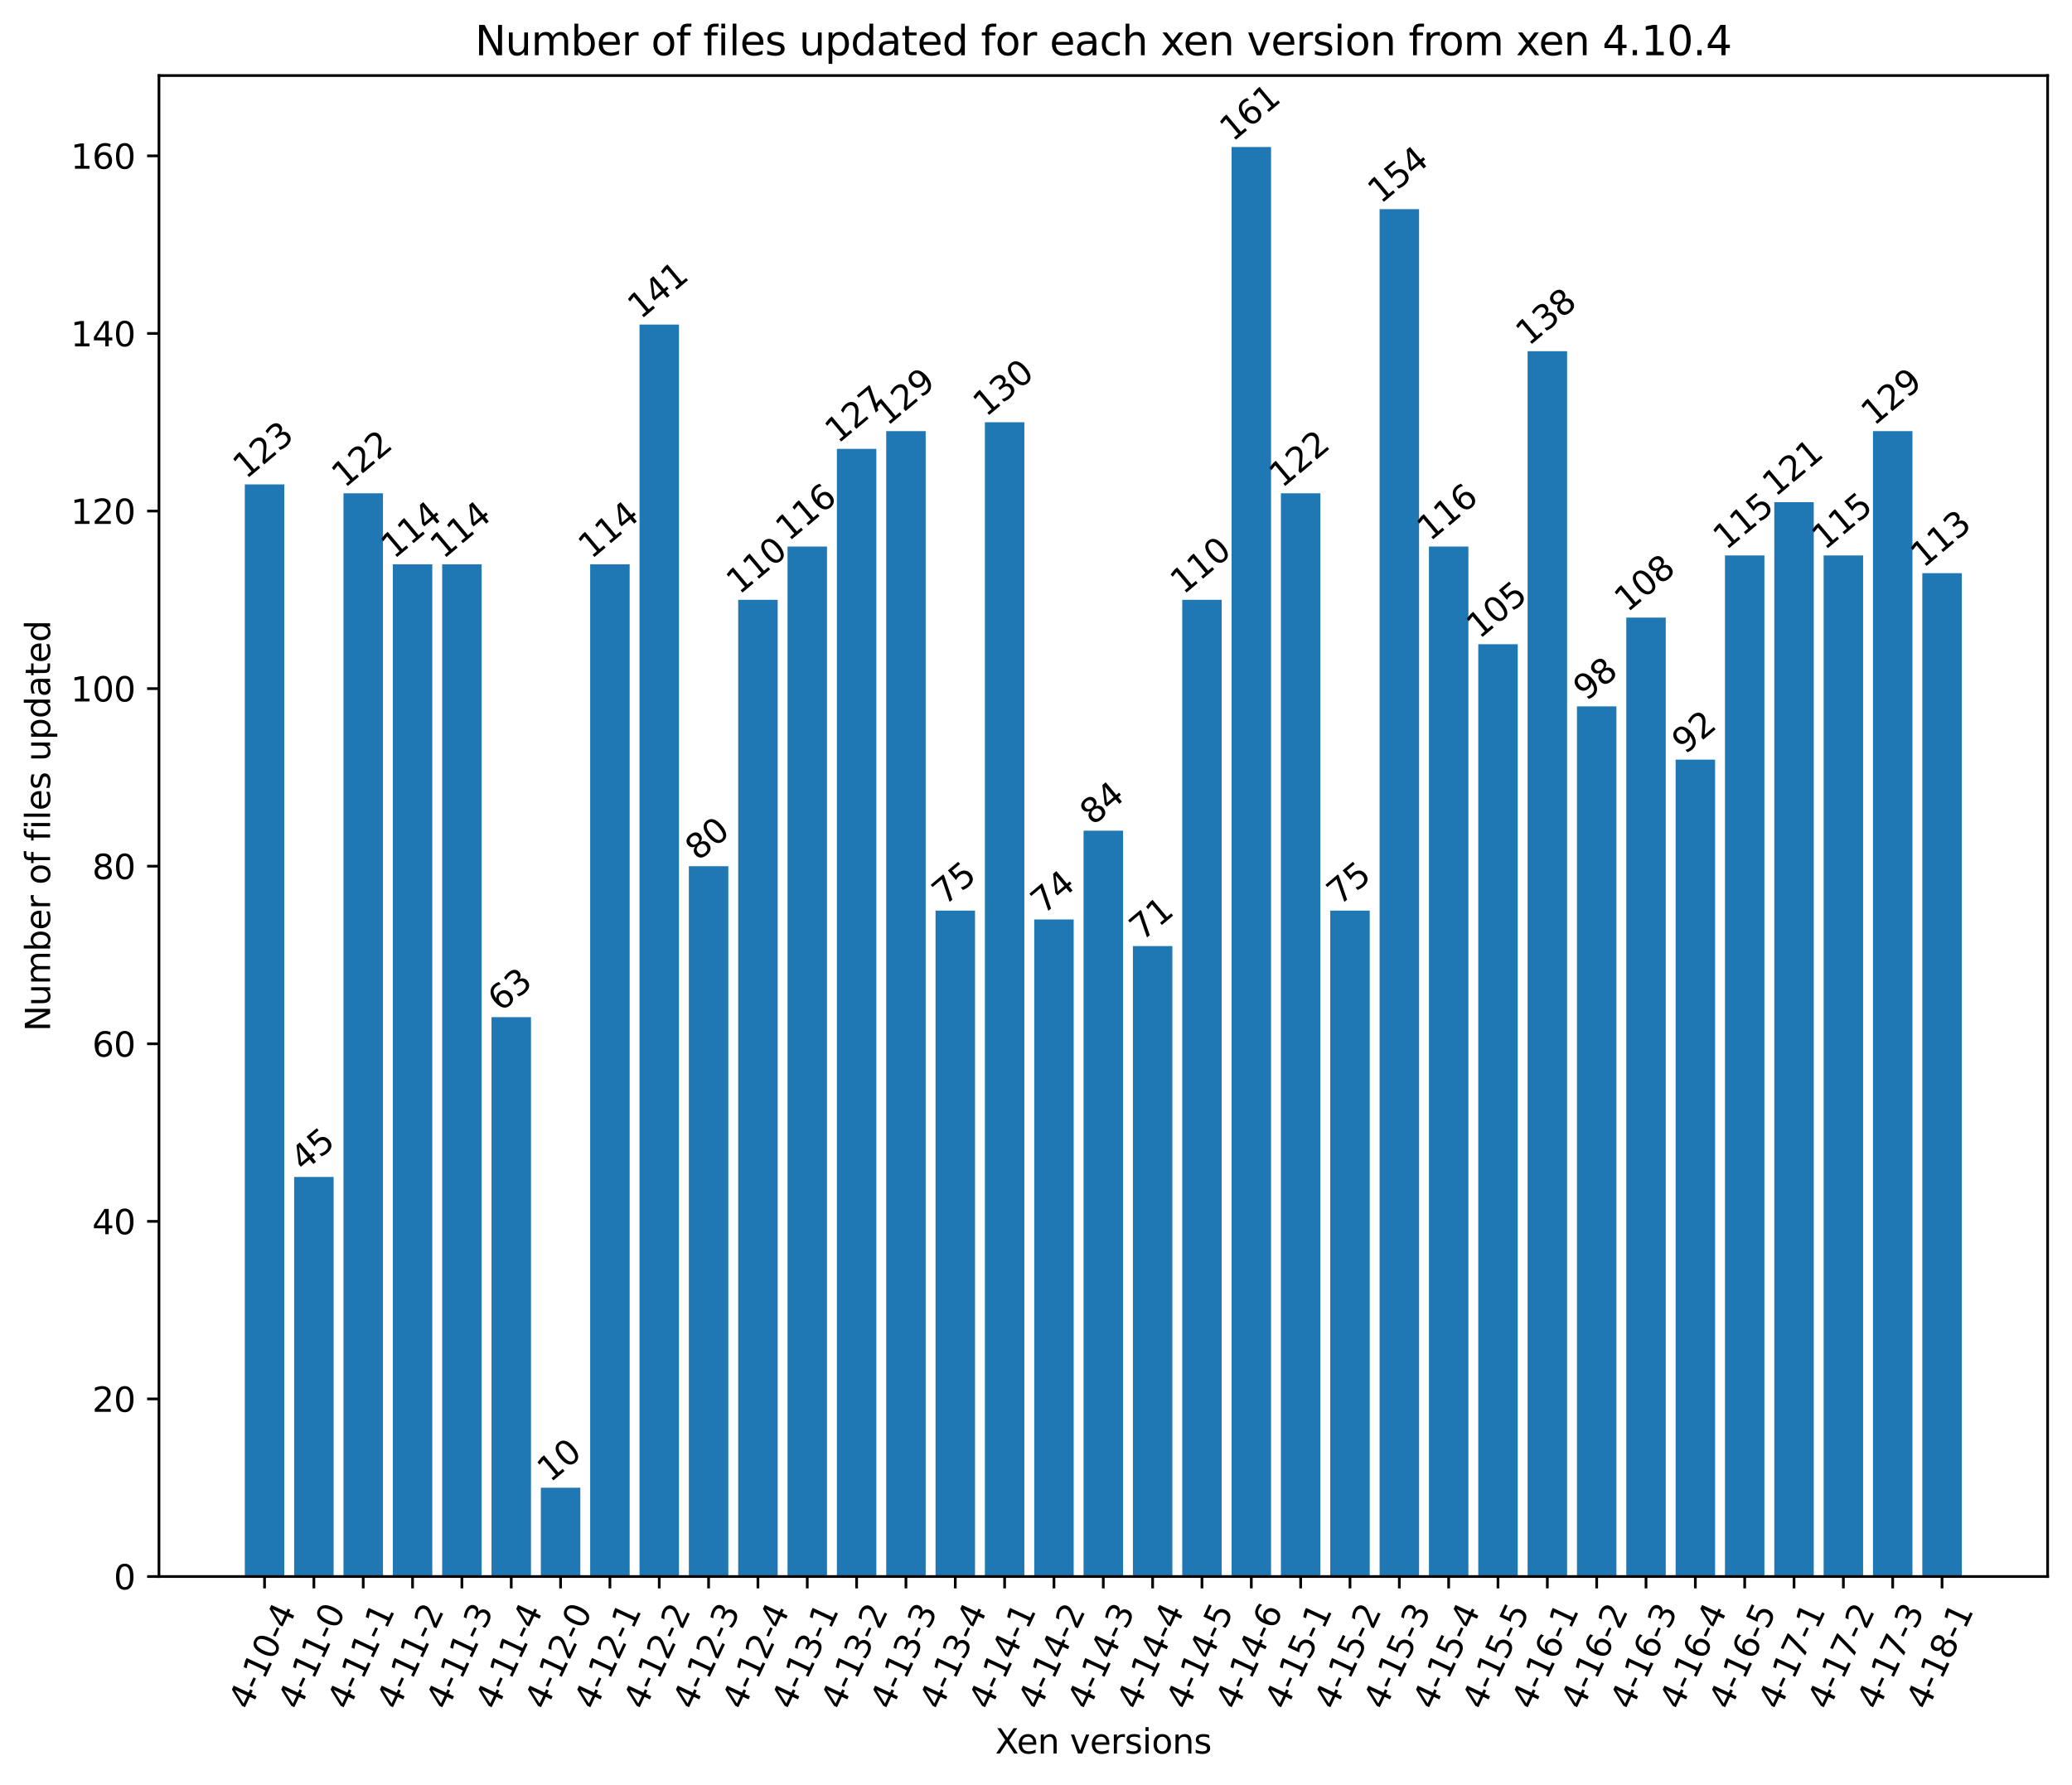 <?xml version="1.0" encoding="utf-8" standalone="no"?>
<!DOCTYPE svg PUBLIC "-//W3C//DTD SVG 1.1//EN"
  "http://www.w3.org/Graphics/SVG/1.1/DTD/svg11.dtd">
<svg xmlns:xlink="http://www.w3.org/1999/xlink" width="612.166pt" height="527.412pt" viewBox="0 0 612.166 527.412" xmlns="http://www.w3.org/2000/svg" version="1.1">
 <defs>
  <style type="text/css">*{stroke-linejoin: round; stroke-linecap: butt}</style>
 </defs>
 <g id="figure_1">
  <g id="patch_1">
   <path d="M 0 527.412 
L 612.166 527.412 
L 612.166 0 
L 0 0 
z
" style="fill: #ffffff"/>
  </g>
  <g id="axes_1">
   <g id="patch_2">
    <path d="M 46.966 465.838 
L 604.966 465.838 
L 604.966 22.318 
L 46.966 22.318 
z
" style="fill: #ffffff"/>
   </g>
   <g id="patch_3">
    <path d="M 72.329 465.838 
L 83.991 465.838 
L 83.991 143.135 
L 72.329 143.135 
z
" clip-path="url(#p262b8b43f4)" style="fill: #1f77b4"/>
   </g>
   <g id="patch_4">
    <path d="M 86.906 465.838 
L 98.568 465.838 
L 98.568 347.776 
L 86.906 347.776 
z
" clip-path="url(#p262b8b43f4)" style="fill: #1f77b4"/>
   </g>
   <g id="patch_5">
    <path d="M 101.483 465.838 
L 113.144 465.838 
L 113.144 145.759 
L 101.483 145.759 
z
" clip-path="url(#p262b8b43f4)" style="fill: #1f77b4"/>
   </g>
   <g id="patch_6">
    <path d="M 116.06 465.838 
L 127.721 465.838 
L 127.721 166.747 
L 116.06 166.747 
z
" clip-path="url(#p262b8b43f4)" style="fill: #1f77b4"/>
   </g>
   <g id="patch_7">
    <path d="M 130.636 465.838 
L 142.298 465.838 
L 142.298 166.747 
L 130.636 166.747 
z
" clip-path="url(#p262b8b43f4)" style="fill: #1f77b4"/>
   </g>
   <g id="patch_8">
    <path d="M 145.213 465.838 
L 156.875 465.838 
L 156.875 300.551 
L 145.213 300.551 
z
" clip-path="url(#p262b8b43f4)" style="fill: #1f77b4"/>
   </g>
   <g id="patch_9">
    <path d="M 159.79 465.838 
L 171.452 465.838 
L 171.452 439.602 
L 159.79 439.602 
z
" clip-path="url(#p262b8b43f4)" style="fill: #1f77b4"/>
   </g>
   <g id="patch_10">
    <path d="M 174.367 465.838 
L 186.028 465.838 
L 186.028 166.747 
L 174.367 166.747 
z
" clip-path="url(#p262b8b43f4)" style="fill: #1f77b4"/>
   </g>
   <g id="patch_11">
    <path d="M 188.944 465.838 
L 200.605 465.838 
L 200.605 95.91 
L 188.944 95.91 
z
" clip-path="url(#p262b8b43f4)" style="fill: #1f77b4"/>
   </g>
   <g id="patch_12">
    <path d="M 203.52 465.838 
L 215.182 465.838 
L 215.182 255.95 
L 203.52 255.95 
z
" clip-path="url(#p262b8b43f4)" style="fill: #1f77b4"/>
   </g>
   <g id="patch_13">
    <path d="M 218.097 465.838 
L 229.759 465.838 
L 229.759 177.242 
L 218.097 177.242 
z
" clip-path="url(#p262b8b43f4)" style="fill: #1f77b4"/>
   </g>
   <g id="patch_14">
    <path d="M 232.674 465.838 
L 244.336 465.838 
L 244.336 161.5 
L 232.674 161.5 
z
" clip-path="url(#p262b8b43f4)" style="fill: #1f77b4"/>
   </g>
   <g id="patch_15">
    <path d="M 247.251 465.838 
L 258.912 465.838 
L 258.912 132.641 
L 247.251 132.641 
z
" clip-path="url(#p262b8b43f4)" style="fill: #1f77b4"/>
   </g>
   <g id="patch_16">
    <path d="M 261.828 465.838 
L 273.489 465.838 
L 273.489 127.393 
L 261.828 127.393 
z
" clip-path="url(#p262b8b43f4)" style="fill: #1f77b4"/>
   </g>
   <g id="patch_17">
    <path d="M 276.404 465.838 
L 288.066 465.838 
L 288.066 269.068 
L 276.404 269.068 
z
" clip-path="url(#p262b8b43f4)" style="fill: #1f77b4"/>
   </g>
   <g id="patch_18">
    <path d="M 290.981 465.838 
L 302.643 465.838 
L 302.643 124.77 
L 290.981 124.77 
z
" clip-path="url(#p262b8b43f4)" style="fill: #1f77b4"/>
   </g>
   <g id="patch_19">
    <path d="M 305.558 465.838 
L 317.22 465.838 
L 317.22 271.692 
L 305.558 271.692 
z
" clip-path="url(#p262b8b43f4)" style="fill: #1f77b4"/>
   </g>
   <g id="patch_20">
    <path d="M 320.135 465.838 
L 331.796 465.838 
L 331.796 245.456 
L 320.135 245.456 
z
" clip-path="url(#p262b8b43f4)" style="fill: #1f77b4"/>
   </g>
   <g id="patch_21">
    <path d="M 334.712 465.838 
L 346.373 465.838 
L 346.373 279.562 
L 334.712 279.562 
z
" clip-path="url(#p262b8b43f4)" style="fill: #1f77b4"/>
   </g>
   <g id="patch_22">
    <path d="M 349.289 465.838 
L 360.95 465.838 
L 360.95 177.242 
L 349.289 177.242 
z
" clip-path="url(#p262b8b43f4)" style="fill: #1f77b4"/>
   </g>
   <g id="patch_23">
    <path d="M 363.865 465.838 
L 375.527 465.838 
L 375.527 43.438 
L 363.865 43.438 
z
" clip-path="url(#p262b8b43f4)" style="fill: #1f77b4"/>
   </g>
   <g id="patch_24">
    <path d="M 378.442 465.838 
L 390.104 465.838 
L 390.104 145.759 
L 378.442 145.759 
z
" clip-path="url(#p262b8b43f4)" style="fill: #1f77b4"/>
   </g>
   <g id="patch_25">
    <path d="M 393.019 465.838 
L 404.68 465.838 
L 404.68 269.068 
L 393.019 269.068 
z
" clip-path="url(#p262b8b43f4)" style="fill: #1f77b4"/>
   </g>
   <g id="patch_26">
    <path d="M 407.596 465.838 
L 419.257 465.838 
L 419.257 61.803 
L 407.596 61.803 
z
" clip-path="url(#p262b8b43f4)" style="fill: #1f77b4"/>
   </g>
   <g id="patch_27">
    <path d="M 422.173 465.838 
L 433.834 465.838 
L 433.834 161.5 
L 422.173 161.5 
z
" clip-path="url(#p262b8b43f4)" style="fill: #1f77b4"/>
   </g>
   <g id="patch_28">
    <path d="M 436.749 465.838 
L 448.411 465.838 
L 448.411 190.36 
L 436.749 190.36 
z
" clip-path="url(#p262b8b43f4)" style="fill: #1f77b4"/>
   </g>
   <g id="patch_29">
    <path d="M 451.326 465.838 
L 462.988 465.838 
L 462.988 103.781 
L 451.326 103.781 
z
" clip-path="url(#p262b8b43f4)" style="fill: #1f77b4"/>
   </g>
   <g id="patch_30">
    <path d="M 465.903 465.838 
L 477.564 465.838 
L 477.564 208.725 
L 465.903 208.725 
z
" clip-path="url(#p262b8b43f4)" style="fill: #1f77b4"/>
   </g>
   <g id="patch_31">
    <path d="M 480.48 465.838 
L 492.141 465.838 
L 492.141 182.489 
L 480.48 182.489 
z
" clip-path="url(#p262b8b43f4)" style="fill: #1f77b4"/>
   </g>
   <g id="patch_32">
    <path d="M 495.057 465.838 
L 506.718 465.838 
L 506.718 224.467 
L 495.057 224.467 
z
" clip-path="url(#p262b8b43f4)" style="fill: #1f77b4"/>
   </g>
   <g id="patch_33">
    <path d="M 509.633 465.838 
L 521.295 465.838 
L 521.295 164.124 
L 509.633 164.124 
z
" clip-path="url(#p262b8b43f4)" style="fill: #1f77b4"/>
   </g>
   <g id="patch_34">
    <path d="M 524.21 465.838 
L 535.872 465.838 
L 535.872 148.382 
L 524.21 148.382 
z
" clip-path="url(#p262b8b43f4)" style="fill: #1f77b4"/>
   </g>
   <g id="patch_35">
    <path d="M 538.787 465.838 
L 550.448 465.838 
L 550.448 164.124 
L 538.787 164.124 
z
" clip-path="url(#p262b8b43f4)" style="fill: #1f77b4"/>
   </g>
   <g id="patch_36">
    <path d="M 553.364 465.838 
L 565.025 465.838 
L 565.025 127.393 
L 553.364 127.393 
z
" clip-path="url(#p262b8b43f4)" style="fill: #1f77b4"/>
   </g>
   <g id="patch_37">
    <path d="M 567.941 465.838 
L 579.602 465.838 
L 579.602 169.371 
L 567.941 169.371 
z
" clip-path="url(#p262b8b43f4)" style="fill: #1f77b4"/>
   </g>
   <g id="matplotlib.axis_1">
    <g id="xtick_1">
     <g id="line2d_1">
      <defs>
       <path id="mf9bca38529" d="M 0 0 
L 0 3.5 
" style="stroke: #000000; stroke-width: 0.8"/>
      </defs>
      <g>
       <use xlink:href="#mf9bca38529" x="78.16" y="465.838" style="stroke: #000000; stroke-width: 0.8"/>
      </g>
     </g>
     <g id="text_1">
      <!-- 4-10-4 -->
      <g transform="translate(73.758 505.654)rotate(-65)scale(0.1 -0.1)">
       <defs>
        <path id="DejaVuSans-34" d="M 2419 4116 
L 825 1625 
L 2419 1625 
L 2419 4116 
z
M 2253 4666 
L 3047 4666 
L 3047 1625 
L 3713 1625 
L 3713 1100 
L 3047 1100 
L 3047 0 
L 2419 0 
L 2419 1100 
L 313 1100 
L 313 1709 
L 2253 4666 
z
" transform="scale(0.016)"/>
        <path id="DejaVuSans-2d" d="M 313 2009 
L 1997 2009 
L 1997 1497 
L 313 1497 
L 313 2009 
z
" transform="scale(0.016)"/>
        <path id="DejaVuSans-31" d="M 794 531 
L 1825 531 
L 1825 4091 
L 703 3866 
L 703 4441 
L 1819 4666 
L 2450 4666 
L 2450 531 
L 3481 531 
L 3481 0 
L 794 0 
L 794 531 
z
" transform="scale(0.016)"/>
        <path id="DejaVuSans-30" d="M 2034 4250 
Q 1547 4250 1301 3770 
Q 1056 3291 1056 2328 
Q 1056 1369 1301 889 
Q 1547 409 2034 409 
Q 2525 409 2770 889 
Q 3016 1369 3016 2328 
Q 3016 3291 2770 3770 
Q 2525 4250 2034 4250 
z
M 2034 4750 
Q 2819 4750 3233 4129 
Q 3647 3509 3647 2328 
Q 3647 1150 3233 529 
Q 2819 -91 2034 -91 
Q 1250 -91 836 529 
Q 422 1150 422 2328 
Q 422 3509 836 4129 
Q 1250 4750 2034 4750 
z
" transform="scale(0.016)"/>
       </defs>
       <use xlink:href="#DejaVuSans-34"/>
       <use xlink:href="#DejaVuSans-2d" x="63.623"/>
       <use xlink:href="#DejaVuSans-31" x="99.707"/>
       <use xlink:href="#DejaVuSans-30" x="163.33"/>
       <use xlink:href="#DejaVuSans-2d" x="226.953"/>
       <use xlink:href="#DejaVuSans-34" x="263.037"/>
      </g>
     </g>
    </g>
    <g id="xtick_2">
     <g id="line2d_2">
      <g>
       <use xlink:href="#mf9bca38529" x="92.737" y="465.838" style="stroke: #000000; stroke-width: 0.8"/>
      </g>
     </g>
     <g id="text_2">
      <!-- 4-11-0 -->
      <g transform="translate(88.335 505.654)rotate(-65)scale(0.1 -0.1)">
       <use xlink:href="#DejaVuSans-34"/>
       <use xlink:href="#DejaVuSans-2d" x="63.623"/>
       <use xlink:href="#DejaVuSans-31" x="99.707"/>
       <use xlink:href="#DejaVuSans-31" x="163.33"/>
       <use xlink:href="#DejaVuSans-2d" x="226.953"/>
       <use xlink:href="#DejaVuSans-30" x="263.037"/>
      </g>
     </g>
    </g>
    <g id="xtick_3">
     <g id="line2d_3">
      <g>
       <use xlink:href="#mf9bca38529" x="107.314" y="465.838" style="stroke: #000000; stroke-width: 0.8"/>
      </g>
     </g>
     <g id="text_3">
      <!-- 4-11-1 -->
      <g transform="translate(102.912 505.654)rotate(-65)scale(0.1 -0.1)">
       <use xlink:href="#DejaVuSans-34"/>
       <use xlink:href="#DejaVuSans-2d" x="63.623"/>
       <use xlink:href="#DejaVuSans-31" x="99.707"/>
       <use xlink:href="#DejaVuSans-31" x="163.33"/>
       <use xlink:href="#DejaVuSans-2d" x="226.953"/>
       <use xlink:href="#DejaVuSans-31" x="263.037"/>
      </g>
     </g>
    </g>
    <g id="xtick_4">
     <g id="line2d_4">
      <g>
       <use xlink:href="#mf9bca38529" x="121.89" y="465.838" style="stroke: #000000; stroke-width: 0.8"/>
      </g>
     </g>
     <g id="text_4">
      <!-- 4-11-2 -->
      <g transform="translate(117.489 505.654)rotate(-65)scale(0.1 -0.1)">
       <defs>
        <path id="DejaVuSans-32" d="M 1228 531 
L 3431 531 
L 3431 0 
L 469 0 
L 469 531 
Q 828 903 1448 1529 
Q 2069 2156 2228 2338 
Q 2531 2678 2651 2914 
Q 2772 3150 2772 3378 
Q 2772 3750 2511 3984 
Q 2250 4219 1831 4219 
Q 1534 4219 1204 4116 
Q 875 4013 500 3803 
L 500 4441 
Q 881 4594 1212 4672 
Q 1544 4750 1819 4750 
Q 2544 4750 2975 4387 
Q 3406 4025 3406 3419 
Q 3406 3131 3298 2873 
Q 3191 2616 2906 2266 
Q 2828 2175 2409 1742 
Q 1991 1309 1228 531 
z
" transform="scale(0.016)"/>
       </defs>
       <use xlink:href="#DejaVuSans-34"/>
       <use xlink:href="#DejaVuSans-2d" x="63.623"/>
       <use xlink:href="#DejaVuSans-31" x="99.707"/>
       <use xlink:href="#DejaVuSans-31" x="163.33"/>
       <use xlink:href="#DejaVuSans-2d" x="226.953"/>
       <use xlink:href="#DejaVuSans-32" x="263.037"/>
      </g>
     </g>
    </g>
    <g id="xtick_5">
     <g id="line2d_5">
      <g>
       <use xlink:href="#mf9bca38529" x="136.467" y="465.838" style="stroke: #000000; stroke-width: 0.8"/>
      </g>
     </g>
     <g id="text_5">
      <!-- 4-11-3 -->
      <g transform="translate(132.065 505.654)rotate(-65)scale(0.1 -0.1)">
       <defs>
        <path id="DejaVuSans-33" d="M 2597 2516 
Q 3050 2419 3304 2112 
Q 3559 1806 3559 1356 
Q 3559 666 3084 287 
Q 2609 -91 1734 -91 
Q 1441 -91 1130 -33 
Q 819 25 488 141 
L 488 750 
Q 750 597 1062 519 
Q 1375 441 1716 441 
Q 2309 441 2620 675 
Q 2931 909 2931 1356 
Q 2931 1769 2642 2001 
Q 2353 2234 1838 2234 
L 1294 2234 
L 1294 2753 
L 1863 2753 
Q 2328 2753 2575 2939 
Q 2822 3125 2822 3475 
Q 2822 3834 2567 4026 
Q 2313 4219 1838 4219 
Q 1578 4219 1281 4162 
Q 984 4106 628 3988 
L 628 4550 
Q 988 4650 1302 4700 
Q 1616 4750 1894 4750 
Q 2613 4750 3031 4423 
Q 3450 4097 3450 3541 
Q 3450 3153 3228 2886 
Q 3006 2619 2597 2516 
z
" transform="scale(0.016)"/>
       </defs>
       <use xlink:href="#DejaVuSans-34"/>
       <use xlink:href="#DejaVuSans-2d" x="63.623"/>
       <use xlink:href="#DejaVuSans-31" x="99.707"/>
       <use xlink:href="#DejaVuSans-31" x="163.33"/>
       <use xlink:href="#DejaVuSans-2d" x="226.953"/>
       <use xlink:href="#DejaVuSans-33" x="263.037"/>
      </g>
     </g>
    </g>
    <g id="xtick_6">
     <g id="line2d_6">
      <g>
       <use xlink:href="#mf9bca38529" x="151.044" y="465.838" style="stroke: #000000; stroke-width: 0.8"/>
      </g>
     </g>
     <g id="text_6">
      <!-- 4-11-4 -->
      <g transform="translate(146.642 505.654)rotate(-65)scale(0.1 -0.1)">
       <use xlink:href="#DejaVuSans-34"/>
       <use xlink:href="#DejaVuSans-2d" x="63.623"/>
       <use xlink:href="#DejaVuSans-31" x="99.707"/>
       <use xlink:href="#DejaVuSans-31" x="163.33"/>
       <use xlink:href="#DejaVuSans-2d" x="226.953"/>
       <use xlink:href="#DejaVuSans-34" x="263.037"/>
      </g>
     </g>
    </g>
    <g id="xtick_7">
     <g id="line2d_7">
      <g>
       <use xlink:href="#mf9bca38529" x="165.621" y="465.838" style="stroke: #000000; stroke-width: 0.8"/>
      </g>
     </g>
     <g id="text_7">
      <!-- 4-12-0 -->
      <g transform="translate(161.219 505.654)rotate(-65)scale(0.1 -0.1)">
       <use xlink:href="#DejaVuSans-34"/>
       <use xlink:href="#DejaVuSans-2d" x="63.623"/>
       <use xlink:href="#DejaVuSans-31" x="99.707"/>
       <use xlink:href="#DejaVuSans-32" x="163.33"/>
       <use xlink:href="#DejaVuSans-2d" x="226.953"/>
       <use xlink:href="#DejaVuSans-30" x="263.037"/>
      </g>
     </g>
    </g>
    <g id="xtick_8">
     <g id="line2d_8">
      <g>
       <use xlink:href="#mf9bca38529" x="180.198" y="465.838" style="stroke: #000000; stroke-width: 0.8"/>
      </g>
     </g>
     <g id="text_8">
      <!-- 4-12-1 -->
      <g transform="translate(175.796 505.654)rotate(-65)scale(0.1 -0.1)">
       <use xlink:href="#DejaVuSans-34"/>
       <use xlink:href="#DejaVuSans-2d" x="63.623"/>
       <use xlink:href="#DejaVuSans-31" x="99.707"/>
       <use xlink:href="#DejaVuSans-32" x="163.33"/>
       <use xlink:href="#DejaVuSans-2d" x="226.953"/>
       <use xlink:href="#DejaVuSans-31" x="263.037"/>
      </g>
     </g>
    </g>
    <g id="xtick_9">
     <g id="line2d_9">
      <g>
       <use xlink:href="#mf9bca38529" x="194.774" y="465.838" style="stroke: #000000; stroke-width: 0.8"/>
      </g>
     </g>
     <g id="text_9">
      <!-- 4-12-2 -->
      <g transform="translate(190.373 505.654)rotate(-65)scale(0.1 -0.1)">
       <use xlink:href="#DejaVuSans-34"/>
       <use xlink:href="#DejaVuSans-2d" x="63.623"/>
       <use xlink:href="#DejaVuSans-31" x="99.707"/>
       <use xlink:href="#DejaVuSans-32" x="163.33"/>
       <use xlink:href="#DejaVuSans-2d" x="226.953"/>
       <use xlink:href="#DejaVuSans-32" x="263.037"/>
      </g>
     </g>
    </g>
    <g id="xtick_10">
     <g id="line2d_10">
      <g>
       <use xlink:href="#mf9bca38529" x="209.351" y="465.838" style="stroke: #000000; stroke-width: 0.8"/>
      </g>
     </g>
     <g id="text_10">
      <!-- 4-12-3 -->
      <g transform="translate(204.95 505.654)rotate(-65)scale(0.1 -0.1)">
       <use xlink:href="#DejaVuSans-34"/>
       <use xlink:href="#DejaVuSans-2d" x="63.623"/>
       <use xlink:href="#DejaVuSans-31" x="99.707"/>
       <use xlink:href="#DejaVuSans-32" x="163.33"/>
       <use xlink:href="#DejaVuSans-2d" x="226.953"/>
       <use xlink:href="#DejaVuSans-33" x="263.037"/>
      </g>
     </g>
    </g>
    <g id="xtick_11">
     <g id="line2d_11">
      <g>
       <use xlink:href="#mf9bca38529" x="223.928" y="465.838" style="stroke: #000000; stroke-width: 0.8"/>
      </g>
     </g>
     <g id="text_11">
      <!-- 4-12-4 -->
      <g transform="translate(219.526 505.654)rotate(-65)scale(0.1 -0.1)">
       <use xlink:href="#DejaVuSans-34"/>
       <use xlink:href="#DejaVuSans-2d" x="63.623"/>
       <use xlink:href="#DejaVuSans-31" x="99.707"/>
       <use xlink:href="#DejaVuSans-32" x="163.33"/>
       <use xlink:href="#DejaVuSans-2d" x="226.953"/>
       <use xlink:href="#DejaVuSans-34" x="263.037"/>
      </g>
     </g>
    </g>
    <g id="xtick_12">
     <g id="line2d_12">
      <g>
       <use xlink:href="#mf9bca38529" x="238.505" y="465.838" style="stroke: #000000; stroke-width: 0.8"/>
      </g>
     </g>
     <g id="text_12">
      <!-- 4-13-1 -->
      <g transform="translate(234.103 505.654)rotate(-65)scale(0.1 -0.1)">
       <use xlink:href="#DejaVuSans-34"/>
       <use xlink:href="#DejaVuSans-2d" x="63.623"/>
       <use xlink:href="#DejaVuSans-31" x="99.707"/>
       <use xlink:href="#DejaVuSans-33" x="163.33"/>
       <use xlink:href="#DejaVuSans-2d" x="226.953"/>
       <use xlink:href="#DejaVuSans-31" x="263.037"/>
      </g>
     </g>
    </g>
    <g id="xtick_13">
     <g id="line2d_13">
      <g>
       <use xlink:href="#mf9bca38529" x="253.082" y="465.838" style="stroke: #000000; stroke-width: 0.8"/>
      </g>
     </g>
     <g id="text_13">
      <!-- 4-13-2 -->
      <g transform="translate(248.68 505.654)rotate(-65)scale(0.1 -0.1)">
       <use xlink:href="#DejaVuSans-34"/>
       <use xlink:href="#DejaVuSans-2d" x="63.623"/>
       <use xlink:href="#DejaVuSans-31" x="99.707"/>
       <use xlink:href="#DejaVuSans-33" x="163.33"/>
       <use xlink:href="#DejaVuSans-2d" x="226.953"/>
       <use xlink:href="#DejaVuSans-32" x="263.037"/>
      </g>
     </g>
    </g>
    <g id="xtick_14">
     <g id="line2d_14">
      <g>
       <use xlink:href="#mf9bca38529" x="267.658" y="465.838" style="stroke: #000000; stroke-width: 0.8"/>
      </g>
     </g>
     <g id="text_14">
      <!-- 4-13-3 -->
      <g transform="translate(263.257 505.654)rotate(-65)scale(0.1 -0.1)">
       <use xlink:href="#DejaVuSans-34"/>
       <use xlink:href="#DejaVuSans-2d" x="63.623"/>
       <use xlink:href="#DejaVuSans-31" x="99.707"/>
       <use xlink:href="#DejaVuSans-33" x="163.33"/>
       <use xlink:href="#DejaVuSans-2d" x="226.953"/>
       <use xlink:href="#DejaVuSans-33" x="263.037"/>
      </g>
     </g>
    </g>
    <g id="xtick_15">
     <g id="line2d_15">
      <g>
       <use xlink:href="#mf9bca38529" x="282.235" y="465.838" style="stroke: #000000; stroke-width: 0.8"/>
      </g>
     </g>
     <g id="text_15">
      <!-- 4-13-4 -->
      <g transform="translate(277.834 505.654)rotate(-65)scale(0.1 -0.1)">
       <use xlink:href="#DejaVuSans-34"/>
       <use xlink:href="#DejaVuSans-2d" x="63.623"/>
       <use xlink:href="#DejaVuSans-31" x="99.707"/>
       <use xlink:href="#DejaVuSans-33" x="163.33"/>
       <use xlink:href="#DejaVuSans-2d" x="226.953"/>
       <use xlink:href="#DejaVuSans-34" x="263.037"/>
      </g>
     </g>
    </g>
    <g id="xtick_16">
     <g id="line2d_16">
      <g>
       <use xlink:href="#mf9bca38529" x="296.812" y="465.838" style="stroke: #000000; stroke-width: 0.8"/>
      </g>
     </g>
     <g id="text_16">
      <!-- 4-14-1 -->
      <g transform="translate(292.41 505.654)rotate(-65)scale(0.1 -0.1)">
       <use xlink:href="#DejaVuSans-34"/>
       <use xlink:href="#DejaVuSans-2d" x="63.623"/>
       <use xlink:href="#DejaVuSans-31" x="99.707"/>
       <use xlink:href="#DejaVuSans-34" x="163.33"/>
       <use xlink:href="#DejaVuSans-2d" x="226.953"/>
       <use xlink:href="#DejaVuSans-31" x="263.037"/>
      </g>
     </g>
    </g>
    <g id="xtick_17">
     <g id="line2d_17">
      <g>
       <use xlink:href="#mf9bca38529" x="311.389" y="465.838" style="stroke: #000000; stroke-width: 0.8"/>
      </g>
     </g>
     <g id="text_17">
      <!-- 4-14-2 -->
      <g transform="translate(306.987 505.654)rotate(-65)scale(0.1 -0.1)">
       <use xlink:href="#DejaVuSans-34"/>
       <use xlink:href="#DejaVuSans-2d" x="63.623"/>
       <use xlink:href="#DejaVuSans-31" x="99.707"/>
       <use xlink:href="#DejaVuSans-34" x="163.33"/>
       <use xlink:href="#DejaVuSans-2d" x="226.953"/>
       <use xlink:href="#DejaVuSans-32" x="263.037"/>
      </g>
     </g>
    </g>
    <g id="xtick_18">
     <g id="line2d_18">
      <g>
       <use xlink:href="#mf9bca38529" x="325.966" y="465.838" style="stroke: #000000; stroke-width: 0.8"/>
      </g>
     </g>
     <g id="text_18">
      <!-- 4-14-3 -->
      <g transform="translate(321.564 505.654)rotate(-65)scale(0.1 -0.1)">
       <use xlink:href="#DejaVuSans-34"/>
       <use xlink:href="#DejaVuSans-2d" x="63.623"/>
       <use xlink:href="#DejaVuSans-31" x="99.707"/>
       <use xlink:href="#DejaVuSans-34" x="163.33"/>
       <use xlink:href="#DejaVuSans-2d" x="226.953"/>
       <use xlink:href="#DejaVuSans-33" x="263.037"/>
      </g>
     </g>
    </g>
    <g id="xtick_19">
     <g id="line2d_19">
      <g>
       <use xlink:href="#mf9bca38529" x="340.542" y="465.838" style="stroke: #000000; stroke-width: 0.8"/>
      </g>
     </g>
     <g id="text_19">
      <!-- 4-14-4 -->
      <g transform="translate(336.141 505.654)rotate(-65)scale(0.1 -0.1)">
       <use xlink:href="#DejaVuSans-34"/>
       <use xlink:href="#DejaVuSans-2d" x="63.623"/>
       <use xlink:href="#DejaVuSans-31" x="99.707"/>
       <use xlink:href="#DejaVuSans-34" x="163.33"/>
       <use xlink:href="#DejaVuSans-2d" x="226.953"/>
       <use xlink:href="#DejaVuSans-34" x="263.037"/>
      </g>
     </g>
    </g>
    <g id="xtick_20">
     <g id="line2d_20">
      <g>
       <use xlink:href="#mf9bca38529" x="355.119" y="465.838" style="stroke: #000000; stroke-width: 0.8"/>
      </g>
     </g>
     <g id="text_20">
      <!-- 4-14-5 -->
      <g transform="translate(350.718 505.654)rotate(-65)scale(0.1 -0.1)">
       <defs>
        <path id="DejaVuSans-35" d="M 691 4666 
L 3169 4666 
L 3169 4134 
L 1269 4134 
L 1269 2991 
Q 1406 3038 1543 3061 
Q 1681 3084 1819 3084 
Q 2600 3084 3056 2656 
Q 3513 2228 3513 1497 
Q 3513 744 3044 326 
Q 2575 -91 1722 -91 
Q 1428 -91 1123 -41 
Q 819 9 494 109 
L 494 744 
Q 775 591 1075 516 
Q 1375 441 1709 441 
Q 2250 441 2565 725 
Q 2881 1009 2881 1497 
Q 2881 1984 2565 2268 
Q 2250 2553 1709 2553 
Q 1456 2553 1204 2497 
Q 953 2441 691 2322 
L 691 4666 
z
" transform="scale(0.016)"/>
       </defs>
       <use xlink:href="#DejaVuSans-34"/>
       <use xlink:href="#DejaVuSans-2d" x="63.623"/>
       <use xlink:href="#DejaVuSans-31" x="99.707"/>
       <use xlink:href="#DejaVuSans-34" x="163.33"/>
       <use xlink:href="#DejaVuSans-2d" x="226.953"/>
       <use xlink:href="#DejaVuSans-35" x="263.037"/>
      </g>
     </g>
    </g>
    <g id="xtick_21">
     <g id="line2d_21">
      <g>
       <use xlink:href="#mf9bca38529" x="369.696" y="465.838" style="stroke: #000000; stroke-width: 0.8"/>
      </g>
     </g>
     <g id="text_21">
      <!-- 4-14-6 -->
      <g transform="translate(365.294 505.654)rotate(-65)scale(0.1 -0.1)">
       <defs>
        <path id="DejaVuSans-36" d="M 2113 2584 
Q 1688 2584 1439 2293 
Q 1191 2003 1191 1497 
Q 1191 994 1439 701 
Q 1688 409 2113 409 
Q 2538 409 2786 701 
Q 3034 994 3034 1497 
Q 3034 2003 2786 2293 
Q 2538 2584 2113 2584 
z
M 3366 4563 
L 3366 3988 
Q 3128 4100 2886 4159 
Q 2644 4219 2406 4219 
Q 1781 4219 1451 3797 
Q 1122 3375 1075 2522 
Q 1259 2794 1537 2939 
Q 1816 3084 2150 3084 
Q 2853 3084 3261 2657 
Q 3669 2231 3669 1497 
Q 3669 778 3244 343 
Q 2819 -91 2113 -91 
Q 1303 -91 875 529 
Q 447 1150 447 2328 
Q 447 3434 972 4092 
Q 1497 4750 2381 4750 
Q 2619 4750 2861 4703 
Q 3103 4656 3366 4563 
z
" transform="scale(0.016)"/>
       </defs>
       <use xlink:href="#DejaVuSans-34"/>
       <use xlink:href="#DejaVuSans-2d" x="63.623"/>
       <use xlink:href="#DejaVuSans-31" x="99.707"/>
       <use xlink:href="#DejaVuSans-34" x="163.33"/>
       <use xlink:href="#DejaVuSans-2d" x="226.953"/>
       <use xlink:href="#DejaVuSans-36" x="263.037"/>
      </g>
     </g>
    </g>
    <g id="xtick_22">
     <g id="line2d_22">
      <g>
       <use xlink:href="#mf9bca38529" x="384.273" y="465.838" style="stroke: #000000; stroke-width: 0.8"/>
      </g>
     </g>
     <g id="text_22">
      <!-- 4-15-1 -->
      <g transform="translate(379.871 505.654)rotate(-65)scale(0.1 -0.1)">
       <use xlink:href="#DejaVuSans-34"/>
       <use xlink:href="#DejaVuSans-2d" x="63.623"/>
       <use xlink:href="#DejaVuSans-31" x="99.707"/>
       <use xlink:href="#DejaVuSans-35" x="163.33"/>
       <use xlink:href="#DejaVuSans-2d" x="226.953"/>
       <use xlink:href="#DejaVuSans-31" x="263.037"/>
      </g>
     </g>
    </g>
    <g id="xtick_23">
     <g id="line2d_23">
      <g>
       <use xlink:href="#mf9bca38529" x="398.85" y="465.838" style="stroke: #000000; stroke-width: 0.8"/>
      </g>
     </g>
     <g id="text_23">
      <!-- 4-15-2 -->
      <g transform="translate(394.448 505.654)rotate(-65)scale(0.1 -0.1)">
       <use xlink:href="#DejaVuSans-34"/>
       <use xlink:href="#DejaVuSans-2d" x="63.623"/>
       <use xlink:href="#DejaVuSans-31" x="99.707"/>
       <use xlink:href="#DejaVuSans-35" x="163.33"/>
       <use xlink:href="#DejaVuSans-2d" x="226.953"/>
       <use xlink:href="#DejaVuSans-32" x="263.037"/>
      </g>
     </g>
    </g>
    <g id="xtick_24">
     <g id="line2d_24">
      <g>
       <use xlink:href="#mf9bca38529" x="413.426" y="465.838" style="stroke: #000000; stroke-width: 0.8"/>
      </g>
     </g>
     <g id="text_24">
      <!-- 4-15-3 -->
      <g transform="translate(409.025 505.654)rotate(-65)scale(0.1 -0.1)">
       <use xlink:href="#DejaVuSans-34"/>
       <use xlink:href="#DejaVuSans-2d" x="63.623"/>
       <use xlink:href="#DejaVuSans-31" x="99.707"/>
       <use xlink:href="#DejaVuSans-35" x="163.33"/>
       <use xlink:href="#DejaVuSans-2d" x="226.953"/>
       <use xlink:href="#DejaVuSans-33" x="263.037"/>
      </g>
     </g>
    </g>
    <g id="xtick_25">
     <g id="line2d_25">
      <g>
       <use xlink:href="#mf9bca38529" x="428.003" y="465.838" style="stroke: #000000; stroke-width: 0.8"/>
      </g>
     </g>
     <g id="text_25">
      <!-- 4-15-4 -->
      <g transform="translate(423.602 505.654)rotate(-65)scale(0.1 -0.1)">
       <use xlink:href="#DejaVuSans-34"/>
       <use xlink:href="#DejaVuSans-2d" x="63.623"/>
       <use xlink:href="#DejaVuSans-31" x="99.707"/>
       <use xlink:href="#DejaVuSans-35" x="163.33"/>
       <use xlink:href="#DejaVuSans-2d" x="226.953"/>
       <use xlink:href="#DejaVuSans-34" x="263.037"/>
      </g>
     </g>
    </g>
    <g id="xtick_26">
     <g id="line2d_26">
      <g>
       <use xlink:href="#mf9bca38529" x="442.58" y="465.838" style="stroke: #000000; stroke-width: 0.8"/>
      </g>
     </g>
     <g id="text_26">
      <!-- 4-15-5 -->
      <g transform="translate(438.178 505.654)rotate(-65)scale(0.1 -0.1)">
       <use xlink:href="#DejaVuSans-34"/>
       <use xlink:href="#DejaVuSans-2d" x="63.623"/>
       <use xlink:href="#DejaVuSans-31" x="99.707"/>
       <use xlink:href="#DejaVuSans-35" x="163.33"/>
       <use xlink:href="#DejaVuSans-2d" x="226.953"/>
       <use xlink:href="#DejaVuSans-35" x="263.037"/>
      </g>
     </g>
    </g>
    <g id="xtick_27">
     <g id="line2d_27">
      <g>
       <use xlink:href="#mf9bca38529" x="457.157" y="465.838" style="stroke: #000000; stroke-width: 0.8"/>
      </g>
     </g>
     <g id="text_27">
      <!-- 4-16-1 -->
      <g transform="translate(452.755 505.654)rotate(-65)scale(0.1 -0.1)">
       <use xlink:href="#DejaVuSans-34"/>
       <use xlink:href="#DejaVuSans-2d" x="63.623"/>
       <use xlink:href="#DejaVuSans-31" x="99.707"/>
       <use xlink:href="#DejaVuSans-36" x="163.33"/>
       <use xlink:href="#DejaVuSans-2d" x="226.953"/>
       <use xlink:href="#DejaVuSans-31" x="263.037"/>
      </g>
     </g>
    </g>
    <g id="xtick_28">
     <g id="line2d_28">
      <g>
       <use xlink:href="#mf9bca38529" x="471.734" y="465.838" style="stroke: #000000; stroke-width: 0.8"/>
      </g>
     </g>
     <g id="text_28">
      <!-- 4-16-2 -->
      <g transform="translate(467.332 505.654)rotate(-65)scale(0.1 -0.1)">
       <use xlink:href="#DejaVuSans-34"/>
       <use xlink:href="#DejaVuSans-2d" x="63.623"/>
       <use xlink:href="#DejaVuSans-31" x="99.707"/>
       <use xlink:href="#DejaVuSans-36" x="163.33"/>
       <use xlink:href="#DejaVuSans-2d" x="226.953"/>
       <use xlink:href="#DejaVuSans-32" x="263.037"/>
      </g>
     </g>
    </g>
    <g id="xtick_29">
     <g id="line2d_29">
      <g>
       <use xlink:href="#mf9bca38529" x="486.31" y="465.838" style="stroke: #000000; stroke-width: 0.8"/>
      </g>
     </g>
     <g id="text_29">
      <!-- 4-16-3 -->
      <g transform="translate(481.909 505.654)rotate(-65)scale(0.1 -0.1)">
       <use xlink:href="#DejaVuSans-34"/>
       <use xlink:href="#DejaVuSans-2d" x="63.623"/>
       <use xlink:href="#DejaVuSans-31" x="99.707"/>
       <use xlink:href="#DejaVuSans-36" x="163.33"/>
       <use xlink:href="#DejaVuSans-2d" x="226.953"/>
       <use xlink:href="#DejaVuSans-33" x="263.037"/>
      </g>
     </g>
    </g>
    <g id="xtick_30">
     <g id="line2d_30">
      <g>
       <use xlink:href="#mf9bca38529" x="500.887" y="465.838" style="stroke: #000000; stroke-width: 0.8"/>
      </g>
     </g>
     <g id="text_30">
      <!-- 4-16-4 -->
      <g transform="translate(496.486 505.654)rotate(-65)scale(0.1 -0.1)">
       <use xlink:href="#DejaVuSans-34"/>
       <use xlink:href="#DejaVuSans-2d" x="63.623"/>
       <use xlink:href="#DejaVuSans-31" x="99.707"/>
       <use xlink:href="#DejaVuSans-36" x="163.33"/>
       <use xlink:href="#DejaVuSans-2d" x="226.953"/>
       <use xlink:href="#DejaVuSans-34" x="263.037"/>
      </g>
     </g>
    </g>
    <g id="xtick_31">
     <g id="line2d_31">
      <g>
       <use xlink:href="#mf9bca38529" x="515.464" y="465.838" style="stroke: #000000; stroke-width: 0.8"/>
      </g>
     </g>
     <g id="text_31">
      <!-- 4-16-5 -->
      <g transform="translate(511.062 505.654)rotate(-65)scale(0.1 -0.1)">
       <use xlink:href="#DejaVuSans-34"/>
       <use xlink:href="#DejaVuSans-2d" x="63.623"/>
       <use xlink:href="#DejaVuSans-31" x="99.707"/>
       <use xlink:href="#DejaVuSans-36" x="163.33"/>
       <use xlink:href="#DejaVuSans-2d" x="226.953"/>
       <use xlink:href="#DejaVuSans-35" x="263.037"/>
      </g>
     </g>
    </g>
    <g id="xtick_32">
     <g id="line2d_32">
      <g>
       <use xlink:href="#mf9bca38529" x="530.041" y="465.838" style="stroke: #000000; stroke-width: 0.8"/>
      </g>
     </g>
     <g id="text_32">
      <!-- 4-17-1 -->
      <g transform="translate(525.639 505.654)rotate(-65)scale(0.1 -0.1)">
       <defs>
        <path id="DejaVuSans-37" d="M 525 4666 
L 3525 4666 
L 3525 4397 
L 1831 0 
L 1172 0 
L 2766 4134 
L 525 4134 
L 525 4666 
z
" transform="scale(0.016)"/>
       </defs>
       <use xlink:href="#DejaVuSans-34"/>
       <use xlink:href="#DejaVuSans-2d" x="63.623"/>
       <use xlink:href="#DejaVuSans-31" x="99.707"/>
       <use xlink:href="#DejaVuSans-37" x="163.33"/>
       <use xlink:href="#DejaVuSans-2d" x="226.953"/>
       <use xlink:href="#DejaVuSans-31" x="263.037"/>
      </g>
     </g>
    </g>
    <g id="xtick_33">
     <g id="line2d_33">
      <g>
       <use xlink:href="#mf9bca38529" x="544.618" y="465.838" style="stroke: #000000; stroke-width: 0.8"/>
      </g>
     </g>
     <g id="text_33">
      <!-- 4-17-2 -->
      <g transform="translate(540.216 505.654)rotate(-65)scale(0.1 -0.1)">
       <use xlink:href="#DejaVuSans-34"/>
       <use xlink:href="#DejaVuSans-2d" x="63.623"/>
       <use xlink:href="#DejaVuSans-31" x="99.707"/>
       <use xlink:href="#DejaVuSans-37" x="163.33"/>
       <use xlink:href="#DejaVuSans-2d" x="226.953"/>
       <use xlink:href="#DejaVuSans-32" x="263.037"/>
      </g>
     </g>
    </g>
    <g id="xtick_34">
     <g id="line2d_34">
      <g>
       <use xlink:href="#mf9bca38529" x="559.194" y="465.838" style="stroke: #000000; stroke-width: 0.8"/>
      </g>
     </g>
     <g id="text_34">
      <!-- 4-17-3 -->
      <g transform="translate(554.793 505.654)rotate(-65)scale(0.1 -0.1)">
       <use xlink:href="#DejaVuSans-34"/>
       <use xlink:href="#DejaVuSans-2d" x="63.623"/>
       <use xlink:href="#DejaVuSans-31" x="99.707"/>
       <use xlink:href="#DejaVuSans-37" x="163.33"/>
       <use xlink:href="#DejaVuSans-2d" x="226.953"/>
       <use xlink:href="#DejaVuSans-33" x="263.037"/>
      </g>
     </g>
    </g>
    <g id="xtick_35">
     <g id="line2d_35">
      <g>
       <use xlink:href="#mf9bca38529" x="573.771" y="465.838" style="stroke: #000000; stroke-width: 0.8"/>
      </g>
     </g>
     <g id="text_35">
      <!-- 4-18-1 -->
      <g transform="translate(569.37 505.654)rotate(-65)scale(0.1 -0.1)">
       <defs>
        <path id="DejaVuSans-38" d="M 2034 2216 
Q 1584 2216 1326 1975 
Q 1069 1734 1069 1313 
Q 1069 891 1326 650 
Q 1584 409 2034 409 
Q 2484 409 2743 651 
Q 3003 894 3003 1313 
Q 3003 1734 2745 1975 
Q 2488 2216 2034 2216 
z
M 1403 2484 
Q 997 2584 770 2862 
Q 544 3141 544 3541 
Q 544 4100 942 4425 
Q 1341 4750 2034 4750 
Q 2731 4750 3128 4425 
Q 3525 4100 3525 3541 
Q 3525 3141 3298 2862 
Q 3072 2584 2669 2484 
Q 3125 2378 3379 2068 
Q 3634 1759 3634 1313 
Q 3634 634 3220 271 
Q 2806 -91 2034 -91 
Q 1263 -91 848 271 
Q 434 634 434 1313 
Q 434 1759 690 2068 
Q 947 2378 1403 2484 
z
M 1172 3481 
Q 1172 3119 1398 2916 
Q 1625 2713 2034 2713 
Q 2441 2713 2670 2916 
Q 2900 3119 2900 3481 
Q 2900 3844 2670 4047 
Q 2441 4250 2034 4250 
Q 1625 4250 1398 4047 
Q 1172 3844 1172 3481 
z
" transform="scale(0.016)"/>
       </defs>
       <use xlink:href="#DejaVuSans-34"/>
       <use xlink:href="#DejaVuSans-2d" x="63.623"/>
       <use xlink:href="#DejaVuSans-31" x="99.707"/>
       <use xlink:href="#DejaVuSans-38" x="163.33"/>
       <use xlink:href="#DejaVuSans-2d" x="226.953"/>
       <use xlink:href="#DejaVuSans-31" x="263.037"/>
      </g>
     </g>
    </g>
    <g id="text_36">
     <!-- Xen versions -->
     <g transform="translate(294.013 518.132)scale(0.1 -0.1)">
      <defs>
       <path id="DejaVuSans-58" d="M 403 4666 
L 1081 4666 
L 2241 2931 
L 3406 4666 
L 4084 4666 
L 2584 2425 
L 4184 0 
L 3506 0 
L 2194 1984 
L 872 0 
L 191 0 
L 1856 2491 
L 403 4666 
z
" transform="scale(0.016)"/>
       <path id="DejaVuSans-65" d="M 3597 1894 
L 3597 1613 
L 953 1613 
Q 991 1019 1311 708 
Q 1631 397 2203 397 
Q 2534 397 2845 478 
Q 3156 559 3463 722 
L 3463 178 
Q 3153 47 2828 -22 
Q 2503 -91 2169 -91 
Q 1331 -91 842 396 
Q 353 884 353 1716 
Q 353 2575 817 3079 
Q 1281 3584 2069 3584 
Q 2775 3584 3186 3129 
Q 3597 2675 3597 1894 
z
M 3022 2063 
Q 3016 2534 2758 2815 
Q 2500 3097 2075 3097 
Q 1594 3097 1305 2825 
Q 1016 2553 972 2059 
L 3022 2063 
z
" transform="scale(0.016)"/>
       <path id="DejaVuSans-6e" d="M 3513 2113 
L 3513 0 
L 2938 0 
L 2938 2094 
Q 2938 2591 2744 2837 
Q 2550 3084 2163 3084 
Q 1697 3084 1428 2787 
Q 1159 2491 1159 1978 
L 1159 0 
L 581 0 
L 581 3500 
L 1159 3500 
L 1159 2956 
Q 1366 3272 1645 3428 
Q 1925 3584 2291 3584 
Q 2894 3584 3203 3211 
Q 3513 2838 3513 2113 
z
" transform="scale(0.016)"/>
       <path id="DejaVuSans-20" transform="scale(0.016)"/>
       <path id="DejaVuSans-76" d="M 191 3500 
L 800 3500 
L 1894 563 
L 2988 3500 
L 3597 3500 
L 2284 0 
L 1503 0 
L 191 3500 
z
" transform="scale(0.016)"/>
       <path id="DejaVuSans-72" d="M 2631 2963 
Q 2534 3019 2420 3045 
Q 2306 3072 2169 3072 
Q 1681 3072 1420 2755 
Q 1159 2438 1159 1844 
L 1159 0 
L 581 0 
L 581 3500 
L 1159 3500 
L 1159 2956 
Q 1341 3275 1631 3429 
Q 1922 3584 2338 3584 
Q 2397 3584 2469 3576 
Q 2541 3569 2628 3553 
L 2631 2963 
z
" transform="scale(0.016)"/>
       <path id="DejaVuSans-73" d="M 2834 3397 
L 2834 2853 
Q 2591 2978 2328 3040 
Q 2066 3103 1784 3103 
Q 1356 3103 1142 2972 
Q 928 2841 928 2578 
Q 928 2378 1081 2264 
Q 1234 2150 1697 2047 
L 1894 2003 
Q 2506 1872 2764 1633 
Q 3022 1394 3022 966 
Q 3022 478 2636 193 
Q 2250 -91 1575 -91 
Q 1294 -91 989 -36 
Q 684 19 347 128 
L 347 722 
Q 666 556 975 473 
Q 1284 391 1588 391 
Q 1994 391 2212 530 
Q 2431 669 2431 922 
Q 2431 1156 2273 1281 
Q 2116 1406 1581 1522 
L 1381 1569 
Q 847 1681 609 1914 
Q 372 2147 372 2553 
Q 372 3047 722 3315 
Q 1072 3584 1716 3584 
Q 2034 3584 2315 3537 
Q 2597 3491 2834 3397 
z
" transform="scale(0.016)"/>
       <path id="DejaVuSans-69" d="M 603 3500 
L 1178 3500 
L 1178 0 
L 603 0 
L 603 3500 
z
M 603 4863 
L 1178 4863 
L 1178 4134 
L 603 4134 
L 603 4863 
z
" transform="scale(0.016)"/>
       <path id="DejaVuSans-6f" d="M 1959 3097 
Q 1497 3097 1228 2736 
Q 959 2375 959 1747 
Q 959 1119 1226 758 
Q 1494 397 1959 397 
Q 2419 397 2687 759 
Q 2956 1122 2956 1747 
Q 2956 2369 2687 2733 
Q 2419 3097 1959 3097 
z
M 1959 3584 
Q 2709 3584 3137 3096 
Q 3566 2609 3566 1747 
Q 3566 888 3137 398 
Q 2709 -91 1959 -91 
Q 1206 -91 779 398 
Q 353 888 353 1747 
Q 353 2609 779 3096 
Q 1206 3584 1959 3584 
z
" transform="scale(0.016)"/>
      </defs>
      <use xlink:href="#DejaVuSans-58"/>
      <use xlink:href="#DejaVuSans-65" x="64.006"/>
      <use xlink:href="#DejaVuSans-6e" x="125.529"/>
      <use xlink:href="#DejaVuSans-20" x="188.908"/>
      <use xlink:href="#DejaVuSans-76" x="220.695"/>
      <use xlink:href="#DejaVuSans-65" x="279.875"/>
      <use xlink:href="#DejaVuSans-72" x="341.398"/>
      <use xlink:href="#DejaVuSans-73" x="382.512"/>
      <use xlink:href="#DejaVuSans-69" x="434.611"/>
      <use xlink:href="#DejaVuSans-6f" x="462.395"/>
      <use xlink:href="#DejaVuSans-6e" x="523.576"/>
      <use xlink:href="#DejaVuSans-73" x="586.955"/>
     </g>
    </g>
   </g>
   <g id="matplotlib.axis_2">
    <g id="ytick_1">
     <g id="line2d_36">
      <defs>
       <path id="ma7073ac03c" d="M 0 0 
L -3.5 0 
" style="stroke: #000000; stroke-width: 0.8"/>
      </defs>
      <g>
       <use xlink:href="#ma7073ac03c" x="46.966" y="465.838" style="stroke: #000000; stroke-width: 0.8"/>
      </g>
     </g>
     <g id="text_37">
      <!-- 0 -->
      <g transform="translate(33.603 469.637)scale(0.1 -0.1)">
       <use xlink:href="#DejaVuSans-30"/>
      </g>
     </g>
    </g>
    <g id="ytick_2">
     <g id="line2d_37">
      <g>
       <use xlink:href="#ma7073ac03c" x="46.966" y="413.366" style="stroke: #000000; stroke-width: 0.8"/>
      </g>
     </g>
     <g id="text_38">
      <!-- 20 -->
      <g transform="translate(27.241 417.165)scale(0.1 -0.1)">
       <use xlink:href="#DejaVuSans-32"/>
       <use xlink:href="#DejaVuSans-30" x="63.623"/>
      </g>
     </g>
    </g>
    <g id="ytick_3">
     <g id="line2d_38">
      <g>
       <use xlink:href="#ma7073ac03c" x="46.966" y="360.894" style="stroke: #000000; stroke-width: 0.8"/>
      </g>
     </g>
     <g id="text_39">
      <!-- 40 -->
      <g transform="translate(27.241 364.693)scale(0.1 -0.1)">
       <use xlink:href="#DejaVuSans-34"/>
       <use xlink:href="#DejaVuSans-30" x="63.623"/>
      </g>
     </g>
    </g>
    <g id="ytick_4">
     <g id="line2d_39">
      <g>
       <use xlink:href="#ma7073ac03c" x="46.966" y="308.422" style="stroke: #000000; stroke-width: 0.8"/>
      </g>
     </g>
     <g id="text_40">
      <!-- 60 -->
      <g transform="translate(27.241 312.221)scale(0.1 -0.1)">
       <use xlink:href="#DejaVuSans-36"/>
       <use xlink:href="#DejaVuSans-30" x="63.623"/>
      </g>
     </g>
    </g>
    <g id="ytick_5">
     <g id="line2d_40">
      <g>
       <use xlink:href="#ma7073ac03c" x="46.966" y="255.95" style="stroke: #000000; stroke-width: 0.8"/>
      </g>
     </g>
     <g id="text_41">
      <!-- 80 -->
      <g transform="translate(27.241 259.749)scale(0.1 -0.1)">
       <use xlink:href="#DejaVuSans-38"/>
       <use xlink:href="#DejaVuSans-30" x="63.623"/>
      </g>
     </g>
    </g>
    <g id="ytick_6">
     <g id="line2d_41">
      <g>
       <use xlink:href="#ma7073ac03c" x="46.966" y="203.478" style="stroke: #000000; stroke-width: 0.8"/>
      </g>
     </g>
     <g id="text_42">
      <!-- 100 -->
      <g transform="translate(20.878 207.277)scale(0.1 -0.1)">
       <use xlink:href="#DejaVuSans-31"/>
       <use xlink:href="#DejaVuSans-30" x="63.623"/>
       <use xlink:href="#DejaVuSans-30" x="127.246"/>
      </g>
     </g>
    </g>
    <g id="ytick_7">
     <g id="line2d_42">
      <g>
       <use xlink:href="#ma7073ac03c" x="46.966" y="151.006" style="stroke: #000000; stroke-width: 0.8"/>
      </g>
     </g>
     <g id="text_43">
      <!-- 120 -->
      <g transform="translate(20.878 154.805)scale(0.1 -0.1)">
       <use xlink:href="#DejaVuSans-31"/>
       <use xlink:href="#DejaVuSans-32" x="63.623"/>
       <use xlink:href="#DejaVuSans-30" x="127.246"/>
      </g>
     </g>
    </g>
    <g id="ytick_8">
     <g id="line2d_43">
      <g>
       <use xlink:href="#ma7073ac03c" x="46.966" y="98.534" style="stroke: #000000; stroke-width: 0.8"/>
      </g>
     </g>
     <g id="text_44">
      <!-- 140 -->
      <g transform="translate(20.878 102.333)scale(0.1 -0.1)">
       <use xlink:href="#DejaVuSans-31"/>
       <use xlink:href="#DejaVuSans-34" x="63.623"/>
       <use xlink:href="#DejaVuSans-30" x="127.246"/>
      </g>
     </g>
    </g>
    <g id="ytick_9">
     <g id="line2d_44">
      <g>
       <use xlink:href="#ma7073ac03c" x="46.966" y="46.062" style="stroke: #000000; stroke-width: 0.8"/>
      </g>
     </g>
     <g id="text_45">
      <!-- 160 -->
      <g transform="translate(20.878 49.861)scale(0.1 -0.1)">
       <use xlink:href="#DejaVuSans-31"/>
       <use xlink:href="#DejaVuSans-36" x="63.623"/>
       <use xlink:href="#DejaVuSans-30" x="127.246"/>
      </g>
     </g>
    </g>
    <g id="text_46">
     <!-- Number of files updated -->
     <g transform="translate(14.798 304.762)rotate(-90)scale(0.1 -0.1)">
      <defs>
       <path id="DejaVuSans-4e" d="M 628 4666 
L 1478 4666 
L 3547 763 
L 3547 4666 
L 4159 4666 
L 4159 0 
L 3309 0 
L 1241 3903 
L 1241 0 
L 628 0 
L 628 4666 
z
" transform="scale(0.016)"/>
       <path id="DejaVuSans-75" d="M 544 1381 
L 544 3500 
L 1119 3500 
L 1119 1403 
Q 1119 906 1312 657 
Q 1506 409 1894 409 
Q 2359 409 2629 706 
Q 2900 1003 2900 1516 
L 2900 3500 
L 3475 3500 
L 3475 0 
L 2900 0 
L 2900 538 
Q 2691 219 2414 64 
Q 2138 -91 1772 -91 
Q 1169 -91 856 284 
Q 544 659 544 1381 
z
M 1991 3584 
L 1991 3584 
z
" transform="scale(0.016)"/>
       <path id="DejaVuSans-6d" d="M 3328 2828 
Q 3544 3216 3844 3400 
Q 4144 3584 4550 3584 
Q 5097 3584 5394 3201 
Q 5691 2819 5691 2113 
L 5691 0 
L 5113 0 
L 5113 2094 
Q 5113 2597 4934 2840 
Q 4756 3084 4391 3084 
Q 3944 3084 3684 2787 
Q 3425 2491 3425 1978 
L 3425 0 
L 2847 0 
L 2847 2094 
Q 2847 2600 2669 2842 
Q 2491 3084 2119 3084 
Q 1678 3084 1418 2786 
Q 1159 2488 1159 1978 
L 1159 0 
L 581 0 
L 581 3500 
L 1159 3500 
L 1159 2956 
Q 1356 3278 1631 3431 
Q 1906 3584 2284 3584 
Q 2666 3584 2933 3390 
Q 3200 3197 3328 2828 
z
" transform="scale(0.016)"/>
       <path id="DejaVuSans-62" d="M 3116 1747 
Q 3116 2381 2855 2742 
Q 2594 3103 2138 3103 
Q 1681 3103 1420 2742 
Q 1159 2381 1159 1747 
Q 1159 1113 1420 752 
Q 1681 391 2138 391 
Q 2594 391 2855 752 
Q 3116 1113 3116 1747 
z
M 1159 2969 
Q 1341 3281 1617 3432 
Q 1894 3584 2278 3584 
Q 2916 3584 3314 3078 
Q 3713 2572 3713 1747 
Q 3713 922 3314 415 
Q 2916 -91 2278 -91 
Q 1894 -91 1617 61 
Q 1341 213 1159 525 
L 1159 0 
L 581 0 
L 581 4863 
L 1159 4863 
L 1159 2969 
z
" transform="scale(0.016)"/>
       <path id="DejaVuSans-66" d="M 2375 4863 
L 2375 4384 
L 1825 4384 
Q 1516 4384 1395 4259 
Q 1275 4134 1275 3809 
L 1275 3500 
L 2222 3500 
L 2222 3053 
L 1275 3053 
L 1275 0 
L 697 0 
L 697 3053 
L 147 3053 
L 147 3500 
L 697 3500 
L 697 3744 
Q 697 4328 969 4595 
Q 1241 4863 1831 4863 
L 2375 4863 
z
" transform="scale(0.016)"/>
       <path id="DejaVuSans-6c" d="M 603 4863 
L 1178 4863 
L 1178 0 
L 603 0 
L 603 4863 
z
" transform="scale(0.016)"/>
       <path id="DejaVuSans-70" d="M 1159 525 
L 1159 -1331 
L 581 -1331 
L 581 3500 
L 1159 3500 
L 1159 2969 
Q 1341 3281 1617 3432 
Q 1894 3584 2278 3584 
Q 2916 3584 3314 3078 
Q 3713 2572 3713 1747 
Q 3713 922 3314 415 
Q 2916 -91 2278 -91 
Q 1894 -91 1617 61 
Q 1341 213 1159 525 
z
M 3116 1747 
Q 3116 2381 2855 2742 
Q 2594 3103 2138 3103 
Q 1681 3103 1420 2742 
Q 1159 2381 1159 1747 
Q 1159 1113 1420 752 
Q 1681 391 2138 391 
Q 2594 391 2855 752 
Q 3116 1113 3116 1747 
z
" transform="scale(0.016)"/>
       <path id="DejaVuSans-64" d="M 2906 2969 
L 2906 4863 
L 3481 4863 
L 3481 0 
L 2906 0 
L 2906 525 
Q 2725 213 2448 61 
Q 2172 -91 1784 -91 
Q 1150 -91 751 415 
Q 353 922 353 1747 
Q 353 2572 751 3078 
Q 1150 3584 1784 3584 
Q 2172 3584 2448 3432 
Q 2725 3281 2906 2969 
z
M 947 1747 
Q 947 1113 1208 752 
Q 1469 391 1925 391 
Q 2381 391 2643 752 
Q 2906 1113 2906 1747 
Q 2906 2381 2643 2742 
Q 2381 3103 1925 3103 
Q 1469 3103 1208 2742 
Q 947 2381 947 1747 
z
" transform="scale(0.016)"/>
       <path id="DejaVuSans-61" d="M 2194 1759 
Q 1497 1759 1228 1600 
Q 959 1441 959 1056 
Q 959 750 1161 570 
Q 1363 391 1709 391 
Q 2188 391 2477 730 
Q 2766 1069 2766 1631 
L 2766 1759 
L 2194 1759 
z
M 3341 1997 
L 3341 0 
L 2766 0 
L 2766 531 
Q 2569 213 2275 61 
Q 1981 -91 1556 -91 
Q 1019 -91 701 211 
Q 384 513 384 1019 
Q 384 1609 779 1909 
Q 1175 2209 1959 2209 
L 2766 2209 
L 2766 2266 
Q 2766 2663 2505 2880 
Q 2244 3097 1772 3097 
Q 1472 3097 1187 3025 
Q 903 2953 641 2809 
L 641 3341 
Q 956 3463 1253 3523 
Q 1550 3584 1831 3584 
Q 2591 3584 2966 3190 
Q 3341 2797 3341 1997 
z
" transform="scale(0.016)"/>
       <path id="DejaVuSans-74" d="M 1172 4494 
L 1172 3500 
L 2356 3500 
L 2356 3053 
L 1172 3053 
L 1172 1153 
Q 1172 725 1289 603 
Q 1406 481 1766 481 
L 2356 481 
L 2356 0 
L 1766 0 
Q 1100 0 847 248 
Q 594 497 594 1153 
L 594 3053 
L 172 3053 
L 172 3500 
L 594 3500 
L 594 4494 
L 1172 4494 
z
" transform="scale(0.016)"/>
      </defs>
      <use xlink:href="#DejaVuSans-4e"/>
      <use xlink:href="#DejaVuSans-75" x="74.805"/>
      <use xlink:href="#DejaVuSans-6d" x="138.184"/>
      <use xlink:href="#DejaVuSans-62" x="235.596"/>
      <use xlink:href="#DejaVuSans-65" x="299.072"/>
      <use xlink:href="#DejaVuSans-72" x="360.596"/>
      <use xlink:href="#DejaVuSans-20" x="401.709"/>
      <use xlink:href="#DejaVuSans-6f" x="433.496"/>
      <use xlink:href="#DejaVuSans-66" x="494.678"/>
      <use xlink:href="#DejaVuSans-20" x="529.883"/>
      <use xlink:href="#DejaVuSans-66" x="561.67"/>
      <use xlink:href="#DejaVuSans-69" x="596.875"/>
      <use xlink:href="#DejaVuSans-6c" x="624.658"/>
      <use xlink:href="#DejaVuSans-65" x="652.441"/>
      <use xlink:href="#DejaVuSans-73" x="713.965"/>
      <use xlink:href="#DejaVuSans-20" x="766.064"/>
      <use xlink:href="#DejaVuSans-75" x="797.852"/>
      <use xlink:href="#DejaVuSans-70" x="861.23"/>
      <use xlink:href="#DejaVuSans-64" x="924.707"/>
      <use xlink:href="#DejaVuSans-61" x="988.184"/>
      <use xlink:href="#DejaVuSans-74" x="1049.463"/>
      <use xlink:href="#DejaVuSans-65" x="1088.672"/>
      <use xlink:href="#DejaVuSans-64" x="1150.195"/>
     </g>
    </g>
   </g>
   <g id="patch_38">
    <path d="M 46.966 465.838 
L 46.966 22.318 
" style="fill: none; stroke: #000000; stroke-width: 0.8; stroke-linejoin: miter; stroke-linecap: square"/>
   </g>
   <g id="patch_39">
    <path d="M 604.966 465.838 
L 604.966 22.318 
" style="fill: none; stroke: #000000; stroke-width: 0.8; stroke-linejoin: miter; stroke-linecap: square"/>
   </g>
   <g id="patch_40">
    <path d="M 46.966 465.838 
L 604.966 465.838 
" style="fill: none; stroke: #000000; stroke-width: 0.8; stroke-linejoin: miter; stroke-linecap: square"/>
   </g>
   <g id="patch_41">
    <path d="M 46.966 22.318 
L 604.966 22.318 
" style="fill: none; stroke: #000000; stroke-width: 0.8; stroke-linejoin: miter; stroke-linecap: square"/>
   </g>
   <g id="text_47">
    <!-- 123 -->
    <g transform="translate(72.623 141.785)rotate(-40)scale(0.1 -0.1)">
     <use xlink:href="#DejaVuSans-31"/>
     <use xlink:href="#DejaVuSans-32" x="63.623"/>
     <use xlink:href="#DejaVuSans-33" x="127.246"/>
    </g>
   </g>
   <g id="text_48">
    <!-- 45 -->
    <g transform="translate(89.637 346.426)rotate(-40)scale(0.1 -0.1)">
     <use xlink:href="#DejaVuSans-34"/>
     <use xlink:href="#DejaVuSans-35" x="63.623"/>
    </g>
   </g>
   <g id="text_49">
    <!-- 122 -->
    <g transform="translate(101.776 144.409)rotate(-40)scale(0.1 -0.1)">
     <use xlink:href="#DejaVuSans-31"/>
     <use xlink:href="#DejaVuSans-32" x="63.623"/>
     <use xlink:href="#DejaVuSans-32" x="127.246"/>
    </g>
   </g>
   <g id="text_50">
    <!-- 114 -->
    <g transform="translate(116.353 165.397)rotate(-40)scale(0.1 -0.1)">
     <use xlink:href="#DejaVuSans-31"/>
     <use xlink:href="#DejaVuSans-31" x="63.623"/>
     <use xlink:href="#DejaVuSans-34" x="127.246"/>
    </g>
   </g>
   <g id="text_51">
    <!-- 114 -->
    <g transform="translate(130.93 165.397)rotate(-40)scale(0.1 -0.1)">
     <use xlink:href="#DejaVuSans-31"/>
     <use xlink:href="#DejaVuSans-31" x="63.623"/>
     <use xlink:href="#DejaVuSans-34" x="127.246"/>
    </g>
   </g>
   <g id="text_52">
    <!-- 63 -->
    <g transform="translate(147.944 299.201)rotate(-40)scale(0.1 -0.1)">
     <use xlink:href="#DejaVuSans-36"/>
     <use xlink:href="#DejaVuSans-33" x="63.623"/>
    </g>
   </g>
   <g id="text_53">
    <!-- 10 -->
    <g transform="translate(162.521 438.252)rotate(-40)scale(0.1 -0.1)">
     <use xlink:href="#DejaVuSans-31"/>
     <use xlink:href="#DejaVuSans-30" x="63.623"/>
    </g>
   </g>
   <g id="text_54">
    <!-- 114 -->
    <g transform="translate(174.66 165.397)rotate(-40)scale(0.1 -0.1)">
     <use xlink:href="#DejaVuSans-31"/>
     <use xlink:href="#DejaVuSans-31" x="63.623"/>
     <use xlink:href="#DejaVuSans-34" x="127.246"/>
    </g>
   </g>
   <g id="text_55">
    <!-- 141 -->
    <g transform="translate(189.237 94.56)rotate(-40)scale(0.1 -0.1)">
     <use xlink:href="#DejaVuSans-31"/>
     <use xlink:href="#DejaVuSans-34" x="63.623"/>
     <use xlink:href="#DejaVuSans-31" x="127.246"/>
    </g>
   </g>
   <g id="text_56">
    <!-- 80 -->
    <g transform="translate(206.251 254.6)rotate(-40)scale(0.1 -0.1)">
     <use xlink:href="#DejaVuSans-38"/>
     <use xlink:href="#DejaVuSans-30" x="63.623"/>
    </g>
   </g>
   <g id="text_57">
    <!-- 110 -->
    <g transform="translate(218.391 175.892)rotate(-40)scale(0.1 -0.1)">
     <use xlink:href="#DejaVuSans-31"/>
     <use xlink:href="#DejaVuSans-31" x="63.623"/>
     <use xlink:href="#DejaVuSans-30" x="127.246"/>
    </g>
   </g>
   <g id="text_58">
    <!-- 116 -->
    <g transform="translate(232.968 160.15)rotate(-40)scale(0.1 -0.1)">
     <use xlink:href="#DejaVuSans-31"/>
     <use xlink:href="#DejaVuSans-31" x="63.623"/>
     <use xlink:href="#DejaVuSans-36" x="127.246"/>
    </g>
   </g>
   <g id="text_59">
    <!-- 127 -->
    <g transform="translate(247.544 131.291)rotate(-40)scale(0.1 -0.1)">
     <use xlink:href="#DejaVuSans-31"/>
     <use xlink:href="#DejaVuSans-32" x="63.623"/>
     <use xlink:href="#DejaVuSans-37" x="127.246"/>
    </g>
   </g>
   <g id="text_60">
    <!-- 129 -->
    <g transform="translate(262.121 126.043)rotate(-40)scale(0.1 -0.1)">
     <defs>
      <path id="DejaVuSans-39" d="M 703 97 
L 703 672 
Q 941 559 1184 500 
Q 1428 441 1663 441 
Q 2288 441 2617 861 
Q 2947 1281 2994 2138 
Q 2813 1869 2534 1725 
Q 2256 1581 1919 1581 
Q 1219 1581 811 2004 
Q 403 2428 403 3163 
Q 403 3881 828 4315 
Q 1253 4750 1959 4750 
Q 2769 4750 3195 4129 
Q 3622 3509 3622 2328 
Q 3622 1225 3098 567 
Q 2575 -91 1691 -91 
Q 1453 -91 1209 -44 
Q 966 3 703 97 
z
M 1959 2075 
Q 2384 2075 2632 2365 
Q 2881 2656 2881 3163 
Q 2881 3666 2632 3958 
Q 2384 4250 1959 4250 
Q 1534 4250 1286 3958 
Q 1038 3666 1038 3163 
Q 1038 2656 1286 2365 
Q 1534 2075 1959 2075 
z
" transform="scale(0.016)"/>
     </defs>
     <use xlink:href="#DejaVuSans-31"/>
     <use xlink:href="#DejaVuSans-32" x="63.623"/>
     <use xlink:href="#DejaVuSans-39" x="127.246"/>
    </g>
   </g>
   <g id="text_61">
    <!-- 75 -->
    <g transform="translate(279.135 267.718)rotate(-40)scale(0.1 -0.1)">
     <use xlink:href="#DejaVuSans-37"/>
     <use xlink:href="#DejaVuSans-35" x="63.623"/>
    </g>
   </g>
   <g id="text_62">
    <!-- 130 -->
    <g transform="translate(291.275 123.42)rotate(-40)scale(0.1 -0.1)">
     <use xlink:href="#DejaVuSans-31"/>
     <use xlink:href="#DejaVuSans-33" x="63.623"/>
     <use xlink:href="#DejaVuSans-30" x="127.246"/>
    </g>
   </g>
   <g id="text_63">
    <!-- 74 -->
    <g transform="translate(308.289 270.342)rotate(-40)scale(0.1 -0.1)">
     <use xlink:href="#DejaVuSans-37"/>
     <use xlink:href="#DejaVuSans-34" x="63.623"/>
    </g>
   </g>
   <g id="text_64">
    <!-- 84 -->
    <g transform="translate(322.865 244.106)rotate(-40)scale(0.1 -0.1)">
     <use xlink:href="#DejaVuSans-38"/>
     <use xlink:href="#DejaVuSans-34" x="63.623"/>
    </g>
   </g>
   <g id="text_65">
    <!-- 71 -->
    <g transform="translate(337.442 278.212)rotate(-40)scale(0.1 -0.1)">
     <use xlink:href="#DejaVuSans-37"/>
     <use xlink:href="#DejaVuSans-31" x="63.623"/>
    </g>
   </g>
   <g id="text_66">
    <!-- 110 -->
    <g transform="translate(349.582 175.892)rotate(-40)scale(0.1 -0.1)">
     <use xlink:href="#DejaVuSans-31"/>
     <use xlink:href="#DejaVuSans-31" x="63.623"/>
     <use xlink:href="#DejaVuSans-30" x="127.246"/>
    </g>
   </g>
   <g id="text_67">
    <!-- 161 -->
    <g transform="translate(364.159 42.088)rotate(-40)scale(0.1 -0.1)">
     <use xlink:href="#DejaVuSans-31"/>
     <use xlink:href="#DejaVuSans-36" x="63.623"/>
     <use xlink:href="#DejaVuSans-31" x="127.246"/>
    </g>
   </g>
   <g id="text_68">
    <!-- 122 -->
    <g transform="translate(378.736 144.409)rotate(-40)scale(0.1 -0.1)">
     <use xlink:href="#DejaVuSans-31"/>
     <use xlink:href="#DejaVuSans-32" x="63.623"/>
     <use xlink:href="#DejaVuSans-32" x="127.246"/>
    </g>
   </g>
   <g id="text_69">
    <!-- 75 -->
    <g transform="translate(395.749 267.718)rotate(-40)scale(0.1 -0.1)">
     <use xlink:href="#DejaVuSans-37"/>
     <use xlink:href="#DejaVuSans-35" x="63.623"/>
    </g>
   </g>
   <g id="text_70">
    <!-- 154 -->
    <g transform="translate(407.889 60.453)rotate(-40)scale(0.1 -0.1)">
     <use xlink:href="#DejaVuSans-31"/>
     <use xlink:href="#DejaVuSans-35" x="63.623"/>
     <use xlink:href="#DejaVuSans-34" x="127.246"/>
    </g>
   </g>
   <g id="text_71">
    <!-- 116 -->
    <g transform="translate(422.466 160.15)rotate(-40)scale(0.1 -0.1)">
     <use xlink:href="#DejaVuSans-31"/>
     <use xlink:href="#DejaVuSans-31" x="63.623"/>
     <use xlink:href="#DejaVuSans-36" x="127.246"/>
    </g>
   </g>
   <g id="text_72">
    <!-- 105 -->
    <g transform="translate(437.043 189.01)rotate(-40)scale(0.1 -0.1)">
     <use xlink:href="#DejaVuSans-31"/>
     <use xlink:href="#DejaVuSans-30" x="63.623"/>
     <use xlink:href="#DejaVuSans-35" x="127.246"/>
    </g>
   </g>
   <g id="text_73">
    <!-- 138 -->
    <g transform="translate(451.62 102.431)rotate(-40)scale(0.1 -0.1)">
     <use xlink:href="#DejaVuSans-31"/>
     <use xlink:href="#DejaVuSans-33" x="63.623"/>
     <use xlink:href="#DejaVuSans-38" x="127.246"/>
    </g>
   </g>
   <g id="text_74">
    <!-- 98 -->
    <g transform="translate(468.633 207.375)rotate(-40)scale(0.1 -0.1)">
     <use xlink:href="#DejaVuSans-39"/>
     <use xlink:href="#DejaVuSans-38" x="63.623"/>
    </g>
   </g>
   <g id="text_75">
    <!-- 108 -->
    <g transform="translate(480.773 181.139)rotate(-40)scale(0.1 -0.1)">
     <use xlink:href="#DejaVuSans-31"/>
     <use xlink:href="#DejaVuSans-30" x="63.623"/>
     <use xlink:href="#DejaVuSans-38" x="127.246"/>
    </g>
   </g>
   <g id="text_76">
    <!-- 92 -->
    <g transform="translate(497.787 223.117)rotate(-40)scale(0.1 -0.1)">
     <use xlink:href="#DejaVuSans-39"/>
     <use xlink:href="#DejaVuSans-32" x="63.623"/>
    </g>
   </g>
   <g id="text_77">
    <!-- 115 -->
    <g transform="translate(509.927 162.774)rotate(-40)scale(0.1 -0.1)">
     <use xlink:href="#DejaVuSans-31"/>
     <use xlink:href="#DejaVuSans-31" x="63.623"/>
     <use xlink:href="#DejaVuSans-35" x="127.246"/>
    </g>
   </g>
   <g id="text_78">
    <!-- 121 -->
    <g transform="translate(524.504 147.032)rotate(-40)scale(0.1 -0.1)">
     <use xlink:href="#DejaVuSans-31"/>
     <use xlink:href="#DejaVuSans-32" x="63.623"/>
     <use xlink:href="#DejaVuSans-31" x="127.246"/>
    </g>
   </g>
   <g id="text_79">
    <!-- 115 -->
    <g transform="translate(539.08 162.774)rotate(-40)scale(0.1 -0.1)">
     <use xlink:href="#DejaVuSans-31"/>
     <use xlink:href="#DejaVuSans-31" x="63.623"/>
     <use xlink:href="#DejaVuSans-35" x="127.246"/>
    </g>
   </g>
   <g id="text_80">
    <!-- 129 -->
    <g transform="translate(553.657 126.043)rotate(-40)scale(0.1 -0.1)">
     <use xlink:href="#DejaVuSans-31"/>
     <use xlink:href="#DejaVuSans-32" x="63.623"/>
     <use xlink:href="#DejaVuSans-39" x="127.246"/>
    </g>
   </g>
   <g id="text_81">
    <!-- 113 -->
    <g transform="translate(568.234 168.021)rotate(-40)scale(0.1 -0.1)">
     <use xlink:href="#DejaVuSans-31"/>
     <use xlink:href="#DejaVuSans-31" x="63.623"/>
     <use xlink:href="#DejaVuSans-33" x="127.246"/>
    </g>
   </g>
   <g id="text_82">
    <!-- Number of files updated for each xen version from xen 4.10.4 -->
    <g transform="translate(140.341 16.318)scale(0.12 -0.12)">
     <defs>
      <path id="DejaVuSans-63" d="M 3122 3366 
L 3122 2828 
Q 2878 2963 2633 3030 
Q 2388 3097 2138 3097 
Q 1578 3097 1268 2742 
Q 959 2388 959 1747 
Q 959 1106 1268 751 
Q 1578 397 2138 397 
Q 2388 397 2633 464 
Q 2878 531 3122 666 
L 3122 134 
Q 2881 22 2623 -34 
Q 2366 -91 2075 -91 
Q 1284 -91 818 406 
Q 353 903 353 1747 
Q 353 2603 823 3093 
Q 1294 3584 2113 3584 
Q 2378 3584 2631 3529 
Q 2884 3475 3122 3366 
z
" transform="scale(0.016)"/>
      <path id="DejaVuSans-68" d="M 3513 2113 
L 3513 0 
L 2938 0 
L 2938 2094 
Q 2938 2591 2744 2837 
Q 2550 3084 2163 3084 
Q 1697 3084 1428 2787 
Q 1159 2491 1159 1978 
L 1159 0 
L 581 0 
L 581 4863 
L 1159 4863 
L 1159 2956 
Q 1366 3272 1645 3428 
Q 1925 3584 2291 3584 
Q 2894 3584 3203 3211 
Q 3513 2838 3513 2113 
z
" transform="scale(0.016)"/>
      <path id="DejaVuSans-78" d="M 3513 3500 
L 2247 1797 
L 3578 0 
L 2900 0 
L 1881 1375 
L 863 0 
L 184 0 
L 1544 1831 
L 300 3500 
L 978 3500 
L 1906 2253 
L 2834 3500 
L 3513 3500 
z
" transform="scale(0.016)"/>
      <path id="DejaVuSans-2e" d="M 684 794 
L 1344 794 
L 1344 0 
L 684 0 
L 684 794 
z
" transform="scale(0.016)"/>
     </defs>
     <use xlink:href="#DejaVuSans-4e"/>
     <use xlink:href="#DejaVuSans-75" x="74.805"/>
     <use xlink:href="#DejaVuSans-6d" x="138.184"/>
     <use xlink:href="#DejaVuSans-62" x="235.596"/>
     <use xlink:href="#DejaVuSans-65" x="299.072"/>
     <use xlink:href="#DejaVuSans-72" x="360.596"/>
     <use xlink:href="#DejaVuSans-20" x="401.709"/>
     <use xlink:href="#DejaVuSans-6f" x="433.496"/>
     <use xlink:href="#DejaVuSans-66" x="494.678"/>
     <use xlink:href="#DejaVuSans-20" x="529.883"/>
     <use xlink:href="#DejaVuSans-66" x="561.67"/>
     <use xlink:href="#DejaVuSans-69" x="596.875"/>
     <use xlink:href="#DejaVuSans-6c" x="624.658"/>
     <use xlink:href="#DejaVuSans-65" x="652.441"/>
     <use xlink:href="#DejaVuSans-73" x="713.965"/>
     <use xlink:href="#DejaVuSans-20" x="766.064"/>
     <use xlink:href="#DejaVuSans-75" x="797.852"/>
     <use xlink:href="#DejaVuSans-70" x="861.23"/>
     <use xlink:href="#DejaVuSans-64" x="924.707"/>
     <use xlink:href="#DejaVuSans-61" x="988.184"/>
     <use xlink:href="#DejaVuSans-74" x="1049.463"/>
     <use xlink:href="#DejaVuSans-65" x="1088.672"/>
     <use xlink:href="#DejaVuSans-64" x="1150.195"/>
     <use xlink:href="#DejaVuSans-20" x="1213.672"/>
     <use xlink:href="#DejaVuSans-66" x="1245.459"/>
     <use xlink:href="#DejaVuSans-6f" x="1280.664"/>
     <use xlink:href="#DejaVuSans-72" x="1341.846"/>
     <use xlink:href="#DejaVuSans-20" x="1382.959"/>
     <use xlink:href="#DejaVuSans-65" x="1414.746"/>
     <use xlink:href="#DejaVuSans-61" x="1476.27"/>
     <use xlink:href="#DejaVuSans-63" x="1537.549"/>
     <use xlink:href="#DejaVuSans-68" x="1592.529"/>
     <use xlink:href="#DejaVuSans-20" x="1655.908"/>
     <use xlink:href="#DejaVuSans-78" x="1687.695"/>
     <use xlink:href="#DejaVuSans-65" x="1743.75"/>
     <use xlink:href="#DejaVuSans-6e" x="1805.273"/>
     <use xlink:href="#DejaVuSans-20" x="1868.652"/>
     <use xlink:href="#DejaVuSans-76" x="1900.439"/>
     <use xlink:href="#DejaVuSans-65" x="1959.619"/>
     <use xlink:href="#DejaVuSans-72" x="2021.143"/>
     <use xlink:href="#DejaVuSans-73" x="2062.256"/>
     <use xlink:href="#DejaVuSans-69" x="2114.355"/>
     <use xlink:href="#DejaVuSans-6f" x="2142.139"/>
     <use xlink:href="#DejaVuSans-6e" x="2203.32"/>
     <use xlink:href="#DejaVuSans-20" x="2266.699"/>
     <use xlink:href="#DejaVuSans-66" x="2298.486"/>
     <use xlink:href="#DejaVuSans-72" x="2333.691"/>
     <use xlink:href="#DejaVuSans-6f" x="2372.555"/>
     <use xlink:href="#DejaVuSans-6d" x="2433.736"/>
     <use xlink:href="#DejaVuSans-20" x="2531.148"/>
     <use xlink:href="#DejaVuSans-78" x="2562.936"/>
     <use xlink:href="#DejaVuSans-65" x="2618.99"/>
     <use xlink:href="#DejaVuSans-6e" x="2680.514"/>
     <use xlink:href="#DejaVuSans-20" x="2743.893"/>
     <use xlink:href="#DejaVuSans-34" x="2775.68"/>
     <use xlink:href="#DejaVuSans-2e" x="2839.303"/>
     <use xlink:href="#DejaVuSans-31" x="2871.09"/>
     <use xlink:href="#DejaVuSans-30" x="2934.713"/>
     <use xlink:href="#DejaVuSans-2e" x="2998.336"/>
     <use xlink:href="#DejaVuSans-34" x="3030.123"/>
    </g>
   </g>
  </g>
 </g>
 <defs>
  <clipPath id="p262b8b43f4">
   <rect x="46.966" y="22.318" width="558" height="443.52"/>
  </clipPath>
 </defs>
</svg>
